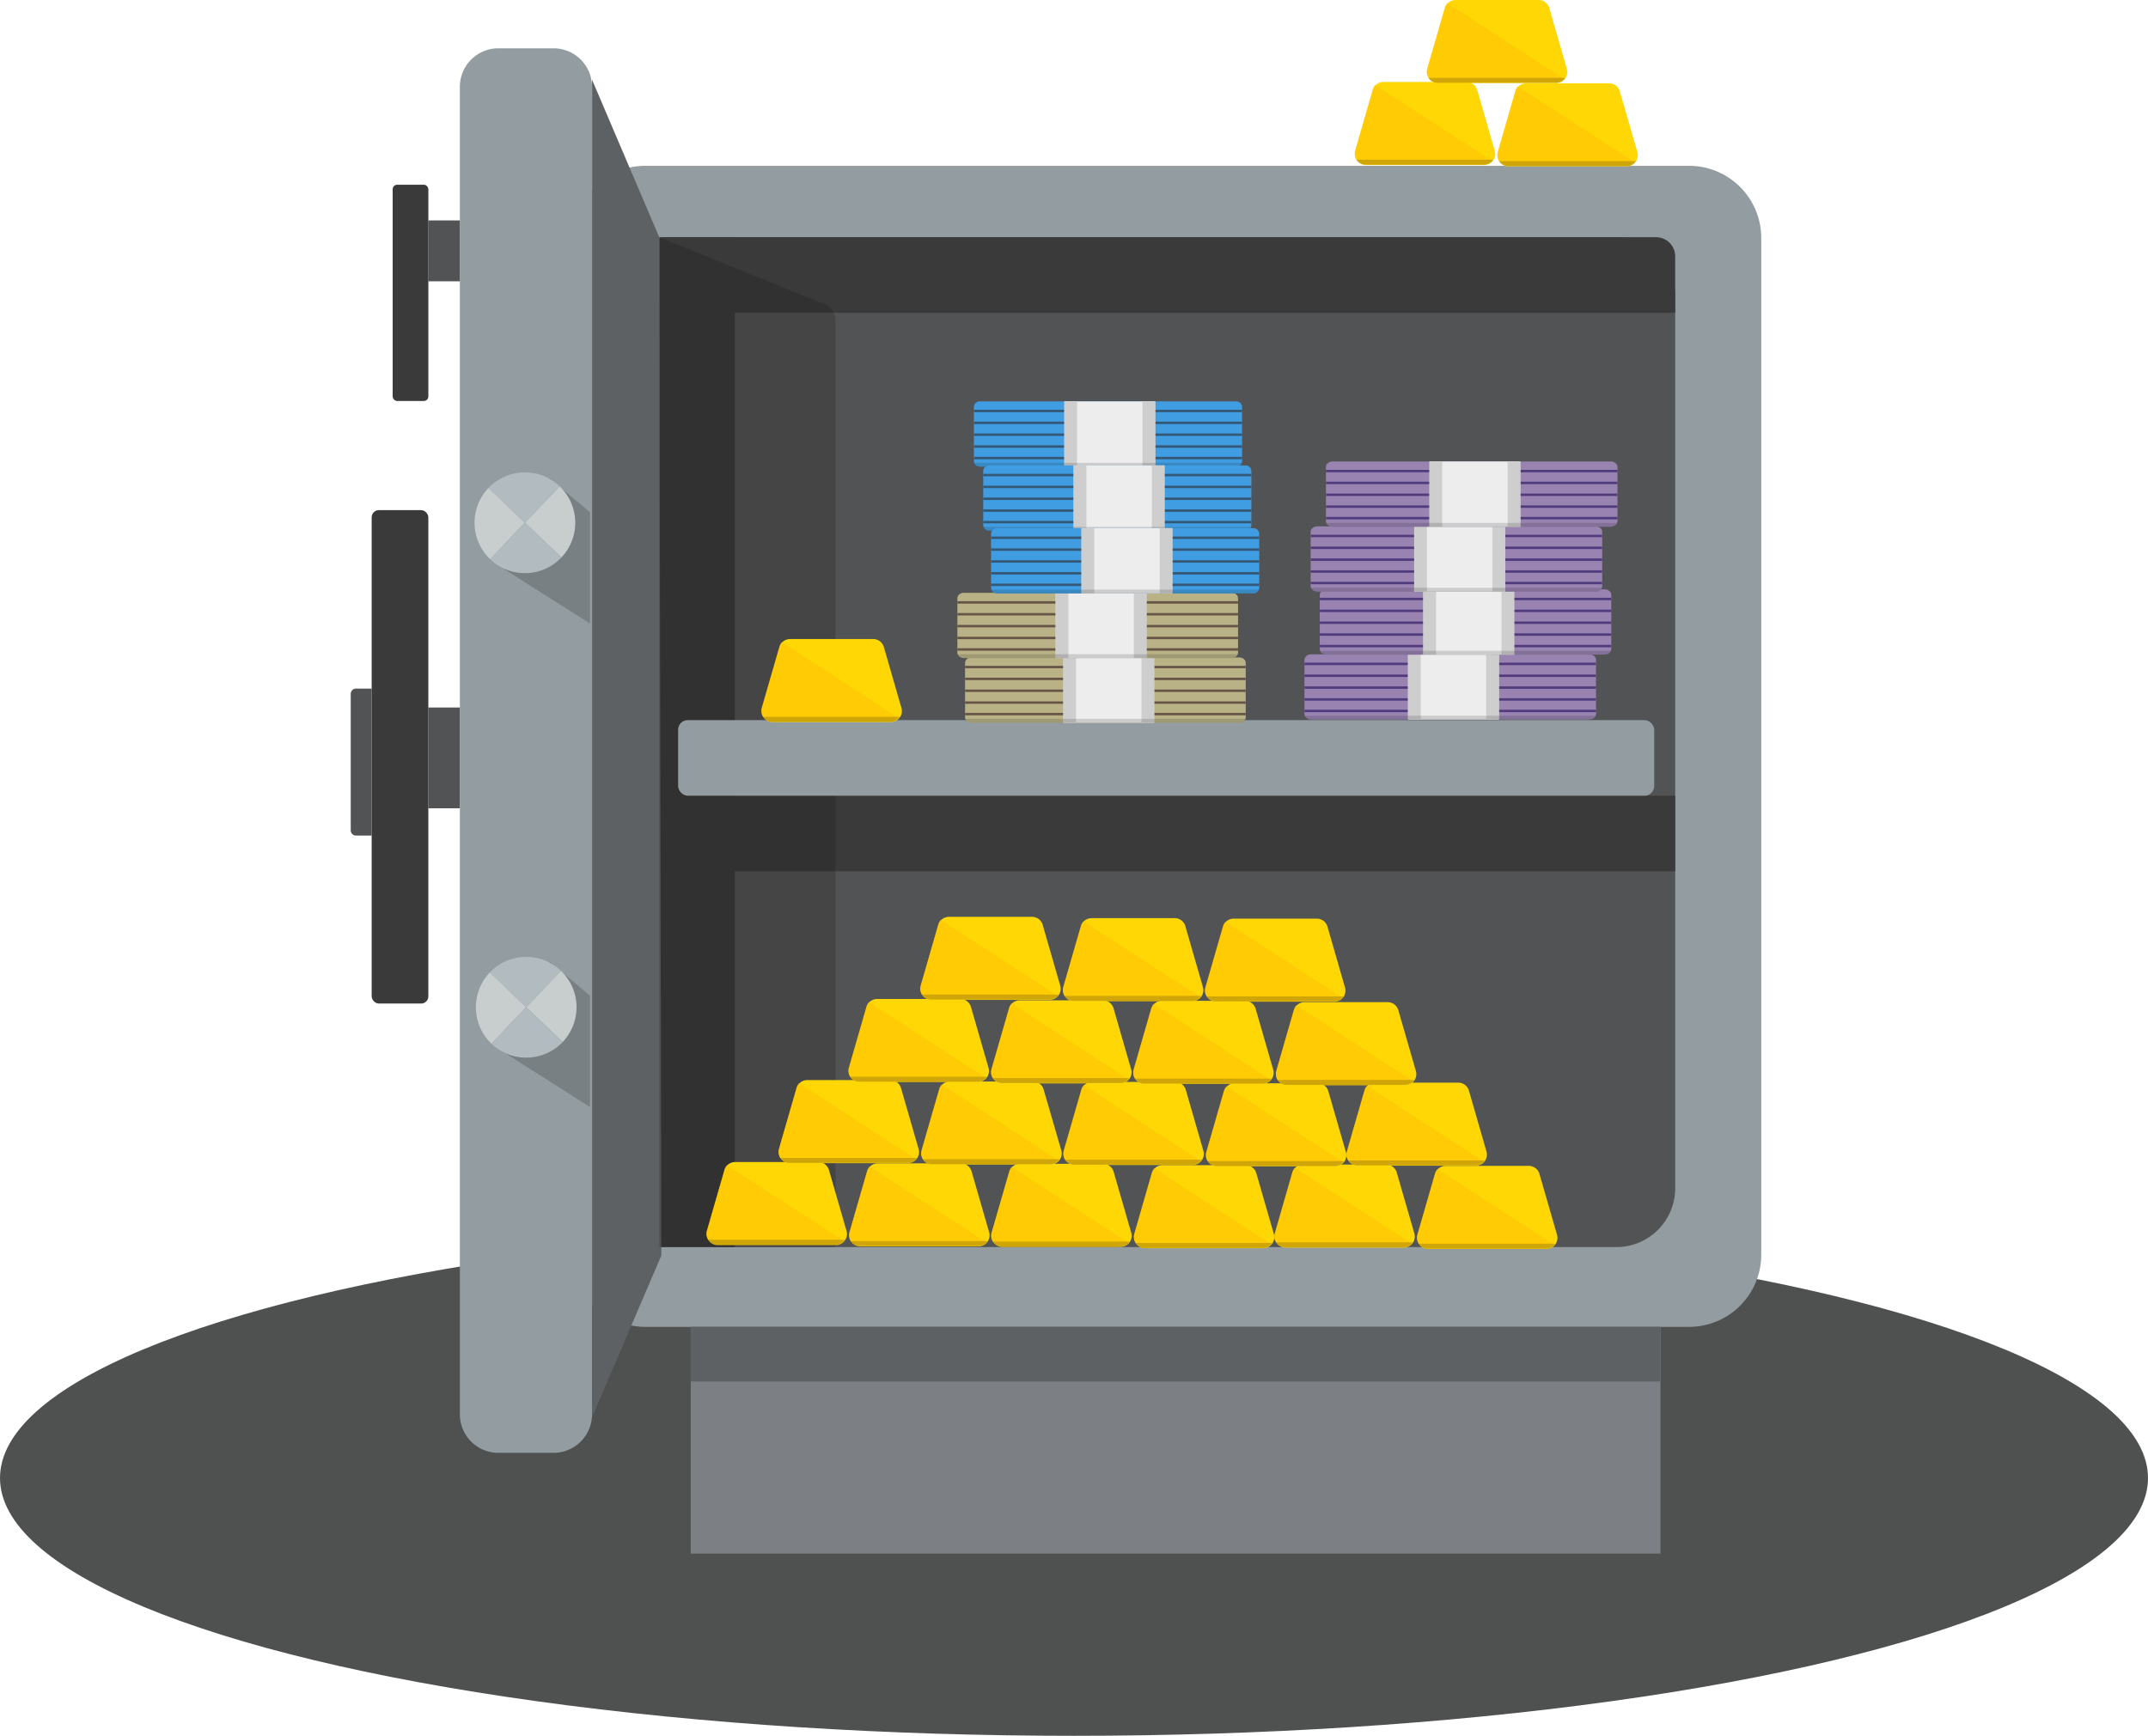 <svg id="Szene_5" data-name="Szene 5" xmlns="http://www.w3.org/2000/svg" viewBox="0 0 1617.2 1307.2"><defs><style>.cls-1{fill:#242626;opacity:0.8;}.cls-2{fill:#939ca0;}.cls-3{fill:#525354;}.cls-4{fill:#7c8084;}.cls-5{fill:#5e6163;}.cls-6{fill:#3a3a3a;}.cls-16,.cls-7{fill:#111;}.cls-7{opacity:0.2;}.cls-8{fill:#b2bbbf;}.cls-9{fill:#c8cdce;}.cls-10{fill:#ffd705;}.cls-11{fill:#ffc306;opacity:0.58;}.cls-12{fill:#9983b1;}.cls-13{fill:#503c7c;}.cls-14{fill:#ededed;}.cls-15{fill:#cecece;}.cls-16{opacity:0.15;}.cls-17{fill:#b9b286;}.cls-18{fill:#665546;}.cls-19{fill:#409de2;}.cls-20{fill:#345875;}</style></defs><title>Industrie_5</title><ellipse class="cls-1" cx="808.6" cy="1113.07" rx="808.6" ry="194.13"/><path class="cls-2" d="M680.85,1151.24h785.82a54.34,54.34,0,0,0,54.33-54.36V331.24a54.34,54.34,0,0,0-54.33-54.36H680.85a54.34,54.34,0,0,0-54.33,54.36v765.64A54.34,54.34,0,0,0,680.85,1151.24Z" transform="translate(-194.98 -152)"/><path class="cls-3" d="M737.21,1091.16h674.68a44.33,44.33,0,0,0,44.32-44.34V375a44.33,44.33,0,0,0-44.32-44.34H737.21A44.33,44.33,0,0,0,692.89,375v671.84A44.33,44.33,0,0,0,737.21,1091.16Z" transform="translate(-194.98 -152)"/><rect class="cls-4" x="520.04" y="999.24" width="730.12" height="170.76"/><rect class="cls-5" x="520.04" y="999.24" width="730.12" height="41.11"/><path class="cls-6" d="M499.49,178.64h747.32a14.41,14.41,0,0,1,14.41,14.41v42.51a0,0,0,0,1,0,0H499.49a0,0,0,0,1,0,0V178.64A0,0,0,0,1,499.49,178.64Z"/><rect class="cls-6" x="499.49" y="599.22" width="761.73" height="56.92"/><rect class="cls-6" x="339.5" y="682.45" width="760.52" height="56.89" transform="translate(-186.12 1278.66) rotate(-90)"/><polygon class="cls-5" points="497.91 945.48 445.76 1067.23 445.76 60.06 496.33 178.64 497.91 945.48"/><path class="cls-2" d="M611.71,1246.11h-41.5a29,29,0,0,1-29-29V217.38a29,29,0,0,1,29-29h41.5a29,29,0,0,1,29,29v999.68A29,29,0,0,1,611.71,1246.11Z" transform="translate(-194.98 -152)"/><path class="cls-7" d="M824.06,1091.16H691.31V330.64L816,381.12a13,13,0,0,1,8.09,12Z" transform="translate(-194.98 -152)"/><rect class="cls-2" x="510.55" y="542.3" width="734.87" height="56.92" rx="7.21"/><rect class="cls-3" x="322.49" y="532.81" width="23.71" height="75.89"/><rect class="cls-6" x="279.82" y="384.18" width="42.67" height="371.56" rx="5.4"/><path class="cls-3" d="M268,518.58h11.85a0,0,0,0,1,0,0V629.19a.06.06,0,0,1-.06.06H268a3.94,3.94,0,0,1-3.94-3.94V522.53a4,4,0,0,1,4-4Z"/><rect class="cls-3" x="322.49" y="165.99" width="23.71" height="45.85"/><rect class="cls-6" x="295.63" y="139.11" width="26.87" height="162.86" rx="3.4"/><polygon class="cls-7" points="444.18 469.56 379.38 428.46 379.38 376.28 414.15 360.47 444.18 385.77 444.18 469.56"/><polygon class="cls-7" points="444.18 833.61 379.38 792.5 379.38 740.32 414.15 724.51 444.18 749.81 444.18 833.61"/><path class="cls-8" d="M616.34,518.21a37.92,37.92,0,0,0-53.62,1.27l27.45,26.19Z" transform="translate(-194.98 -152)"/><path class="cls-9" d="M616.34,518.21a38,38,0,0,1,1.28,53.65l-27.45-26.19Z" transform="translate(-194.98 -152)"/><path class="cls-9" d="M564,573.13a38,38,0,0,1-1.28-53.65l27.45,26.19Z" transform="translate(-194.98 -152)"/><path class="cls-8" d="M564,573.13a37.9,37.9,0,0,0,53.62-1.27l-27.45-26.19Z" transform="translate(-194.98 -152)"/><path class="cls-8" d="M617.32,883.08a37.92,37.92,0,0,0-53.63,1.27l27.45,26.19Z" transform="translate(-194.98 -152)"/><path class="cls-9" d="M617.32,883.08a38,38,0,0,1,1.27,53.65l-27.45-26.19Z" transform="translate(-194.98 -152)"/><path class="cls-9" d="M565,938a38,38,0,0,1-1.28-53.65l27.45,26.19Z" transform="translate(-194.98 -152)"/><path class="cls-8" d="M565,938a37.92,37.92,0,0,0,53.62-1.27l-27.45-26.19Z" transform="translate(-194.98 -152)"/><path class="cls-10" d="M1359.25,1092.58h-89.07a8.34,8.34,0,0,1-8-10.66L1275.4,1036a8.35,8.35,0,0,1,8-6H1346a8.34,8.34,0,0,1,8,6l13.24,45.89A8.35,8.35,0,0,1,1359.25,1092.58Z" transform="translate(-194.98 -152)"/><path class="cls-11" d="M1365.31,1089.55l-88.07-57.23a8.27,8.27,0,0,0-1.84,3.29l-13.24,45.89a8.34,8.34,0,0,0,8,10.66h89.08A8.28,8.28,0,0,0,1365.31,1089.55Z" transform="translate(-194.98 -152)"/><path class="cls-7" d="M1263,1088.59a8.29,8.29,0,0,0,7,3.78H1359a8.29,8.29,0,0,0,7-3.78Z" transform="translate(-194.98 -152)"/><path class="cls-10" d="M1251.88,1091.56h-89.07a8.35,8.35,0,0,1-8-10.66L1168,1035a8.35,8.35,0,0,1,8-6h62.59a8.35,8.35,0,0,1,8,6l13.24,45.89A8.35,8.35,0,0,1,1251.88,1091.56Z" transform="translate(-194.98 -152)"/><path class="cls-11" d="M1257.94,1088.53l-88.07-57.23a8.42,8.42,0,0,0-1.85,3.29l-13.23,45.89a8.34,8.34,0,0,0,8,10.66h89.07A8.28,8.28,0,0,0,1257.94,1088.53Z" transform="translate(-194.98 -152)"/><path class="cls-7" d="M1155.62,1087.57a8.29,8.29,0,0,0,7,3.78h89.07a8.29,8.29,0,0,0,7-3.78Z" transform="translate(-194.98 -152)"/><path class="cls-10" d="M1146.05,1092H1057a8.34,8.34,0,0,1-8-10.66l13.23-45.89a8.35,8.35,0,0,1,8-6h62.59a8.35,8.35,0,0,1,8,6l13.24,45.89A8.35,8.35,0,0,1,1146.05,1092Z" transform="translate(-194.98 -152)"/><path class="cls-11" d="M1152.11,1089,1064,1031.78a8.27,8.27,0,0,0-1.84,3.29L1049,1081a8.34,8.34,0,0,0,8,10.66H1146A8.28,8.28,0,0,0,1152.11,1089Z" transform="translate(-194.98 -152)"/><path class="cls-7" d="M1049.79,1088.05a8.29,8.29,0,0,0,7,3.78h89.07a8.29,8.29,0,0,0,7-3.78Z" transform="translate(-194.98 -152)"/><path class="cls-10" d="M1038.68,1091H949.61a8.35,8.35,0,0,1-8-10.66l13.24-45.89a8.35,8.35,0,0,1,8-6h62.59a8.35,8.35,0,0,1,8,6l13.24,45.89A8.35,8.35,0,0,1,1038.68,1091Z" transform="translate(-194.98 -152)"/><path class="cls-11" d="M1044.74,1088l-88.07-57.23a8.42,8.42,0,0,0-1.85,3.29l-13.23,45.89a8.34,8.34,0,0,0,8,10.66h89.07A8.3,8.3,0,0,0,1044.74,1088Z" transform="translate(-194.98 -152)"/><path class="cls-7" d="M942.42,1087a8.29,8.29,0,0,0,7,3.78h89.07a8.29,8.29,0,0,0,7-3.78Z" transform="translate(-194.98 -152)"/><path class="cls-10" d="M931.69,1090.65H842.61a8.34,8.34,0,0,1-8-10.66l13.24-45.89a8.33,8.33,0,0,1,8-6h62.6a8.34,8.34,0,0,1,8,6L939.7,1080A8.34,8.34,0,0,1,931.69,1090.65Z" transform="translate(-194.98 -152)"/><path class="cls-11" d="M937.75,1087.62l-88.08-57.23a8.27,8.27,0,0,0-1.84,3.29l-13.24,45.89a8.34,8.34,0,0,0,8,10.66h89.07A8.32,8.32,0,0,0,937.75,1087.62Z" transform="translate(-194.98 -152)"/><path class="cls-7" d="M835.42,1086.66a8.29,8.29,0,0,0,7,3.78h89.08a8.3,8.3,0,0,0,7-3.78Z" transform="translate(-194.98 -152)"/><path class="cls-10" d="M824.31,1089.63H735.24a8.34,8.34,0,0,1-8-10.66l13.23-45.89a8.35,8.35,0,0,1,8-6h62.6a8.34,8.34,0,0,1,8,6L832.33,1079A8.34,8.34,0,0,1,824.31,1089.63Z" transform="translate(-194.98 -152)"/><path class="cls-11" d="M830.37,1086.6l-88.07-57.23a8.27,8.27,0,0,0-1.84,3.29l-13.24,45.89a8.34,8.34,0,0,0,8,10.66h89.08A8.28,8.28,0,0,0,830.37,1086.6Z" transform="translate(-194.98 -152)"/><path class="cls-7" d="M728.05,1085.64a8.29,8.29,0,0,0,7,3.78H824.1a8.27,8.27,0,0,0,7-3.78Z" transform="translate(-194.98 -152)"/><path class="cls-10" d="M1306.15,1029.87h-89.07a8.35,8.35,0,0,1-8-10.66l13.24-45.89a8.35,8.35,0,0,1,8-6h62.59a8.35,8.35,0,0,1,8,6l13.23,45.89A8.34,8.34,0,0,1,1306.15,1029.87Z" transform="translate(-194.98 -152)"/><path class="cls-11" d="M1312.21,1026.83l-88.07-57.22a8.42,8.42,0,0,0-1.85,3.29l-13.23,45.89a8.34,8.34,0,0,0,8,10.66h89.07A8.27,8.27,0,0,0,1312.21,1026.83Z" transform="translate(-194.98 -152)"/><path class="cls-7" d="M1209.89,1025.88a8.29,8.29,0,0,0,7,3.78h89.07a8.29,8.29,0,0,0,7-3.78Z" transform="translate(-194.98 -152)"/><path class="cls-10" d="M1200.32,1030.35h-89.07a8.35,8.35,0,0,1-8-10.66l13.24-45.89a8.35,8.35,0,0,1,8-6h62.59a8.35,8.35,0,0,1,8,6l13.24,45.89A8.35,8.35,0,0,1,1200.32,1030.35Z" transform="translate(-194.98 -152)"/><path class="cls-11" d="M1206.38,1027.31l-88.07-57.22a8.42,8.42,0,0,0-1.85,3.29l-13.23,45.89a8.34,8.34,0,0,0,8,10.66h89.07A8.25,8.25,0,0,0,1206.38,1027.31Z" transform="translate(-194.98 -152)"/><path class="cls-7" d="M1104.06,1026.36a8.29,8.29,0,0,0,7,3.78h89.07a8.29,8.29,0,0,0,7-3.78Z" transform="translate(-194.98 -152)"/><path class="cls-10" d="M1093,1029.33h-89.07a8.35,8.35,0,0,1-8-10.66l13.24-45.89a8.34,8.34,0,0,1,8-6h62.6a8.35,8.35,0,0,1,8,6l13.23,45.89A8.34,8.34,0,0,1,1093,1029.33Z" transform="translate(-194.98 -152)"/><path class="cls-11" d="M1099,1026.29l-88.08-57.22a8.4,8.4,0,0,0-1.84,3.29l-13.24,45.89a8.35,8.35,0,0,0,8,10.66h89.07A8.27,8.27,0,0,0,1099,1026.29Z" transform="translate(-194.98 -152)"/><path class="cls-7" d="M996.69,1025.34a8.29,8.29,0,0,0,7,3.78h89.07a8.29,8.29,0,0,0,7-3.78Z" transform="translate(-194.98 -152)"/><path class="cls-10" d="M986,1029H896.88a8.34,8.34,0,0,1-8-10.66l13.23-45.89a8.35,8.35,0,0,1,8-6h62.6a8.34,8.34,0,0,1,8,6L994,1018.3A8.34,8.34,0,0,1,986,1029Z" transform="translate(-194.98 -152)"/><path class="cls-11" d="M992,1025.92,903.94,968.7A8.27,8.27,0,0,0,902.1,972l-13.24,45.89a8.34,8.34,0,0,0,8,10.66H986A8.25,8.25,0,0,0,992,1025.92Z" transform="translate(-194.98 -152)"/><path class="cls-7" d="M889.69,1025a8.29,8.29,0,0,0,7,3.78h89.07a8.27,8.27,0,0,0,7-3.78Z" transform="translate(-194.98 -152)"/><path class="cls-10" d="M878.58,1027.94H789.51a8.34,8.34,0,0,1-8-10.66l13.23-45.89a8.35,8.35,0,0,1,8-6h62.6a8.34,8.34,0,0,1,8,6l13.24,45.89A8.35,8.35,0,0,1,878.58,1027.94Z" transform="translate(-194.98 -152)"/><path class="cls-11" d="M884.64,1024.9l-88.07-57.22a8.27,8.27,0,0,0-1.84,3.29l-13.24,45.89a8.34,8.34,0,0,0,8,10.66h89.08A8.25,8.25,0,0,0,884.64,1024.9Z" transform="translate(-194.98 -152)"/><path class="cls-7" d="M782.32,1024a8.29,8.29,0,0,0,7,3.78h89.07a8.29,8.29,0,0,0,7-3.78Z" transform="translate(-194.98 -152)"/><path class="cls-10" d="M1253,969.26h-89.07a8.34,8.34,0,0,1-8-10.66l13.23-45.89a8.35,8.35,0,0,1,8-6h62.6a8.34,8.34,0,0,1,8,6L1261,958.6A8.35,8.35,0,0,1,1253,969.26Z" transform="translate(-194.98 -152)"/><path class="cls-11" d="M1259,966.22,1170.94,909a8.21,8.21,0,0,0-1.84,3.29l-13.24,45.89a8.34,8.34,0,0,0,8,10.66H1253A8.25,8.25,0,0,0,1259,966.22Z" transform="translate(-194.98 -152)"/><path class="cls-7" d="M1156.69,965.27a8.29,8.29,0,0,0,7,3.78h89.07a8.29,8.29,0,0,0,7-3.78Z" transform="translate(-194.98 -152)"/><path class="cls-10" d="M1145.58,968.24h-89.07a8.35,8.35,0,0,1-8-10.66l13.24-45.89a8.35,8.35,0,0,1,8-6h62.59a8.35,8.35,0,0,1,8,6l13.24,45.89A8.35,8.35,0,0,1,1145.58,968.24Z" transform="translate(-194.98 -152)"/><path class="cls-11" d="M1151.64,965.2,1063.57,908a8.35,8.35,0,0,0-1.85,3.29l-13.23,45.89a8.34,8.34,0,0,0,8,10.66h89.07A8.25,8.25,0,0,0,1151.64,965.2Z" transform="translate(-194.98 -152)"/><path class="cls-7" d="M1049.32,964.25a8.29,8.29,0,0,0,7,3.78h89.07a8.29,8.29,0,0,0,7-3.78Z" transform="translate(-194.98 -152)"/><path class="cls-10" d="M1038.59,967.87H949.51a8.34,8.34,0,0,1-8-10.66l13.24-45.89a8.33,8.33,0,0,1,8-6h62.6a8.34,8.34,0,0,1,8,6l13.24,45.89A8.34,8.34,0,0,1,1038.59,967.87Z" transform="translate(-194.98 -152)"/><path class="cls-11" d="M1044.65,964.83l-88.08-57.22a8.21,8.21,0,0,0-1.84,3.29l-13.24,45.89a8.34,8.34,0,0,0,8,10.66h89.07A8.29,8.29,0,0,0,1044.65,964.83Z" transform="translate(-194.98 -152)"/><path class="cls-7" d="M942.32,963.88a8.29,8.29,0,0,0,7,3.78h89.08a8.29,8.29,0,0,0,7-3.78Z" transform="translate(-194.98 -152)"/><path class="cls-10" d="M931.21,966.85H842.14a8.34,8.34,0,0,1-8-10.66l13.23-45.89a8.36,8.36,0,0,1,8-6H918a8.34,8.34,0,0,1,8,6l13.24,45.89A8.34,8.34,0,0,1,931.21,966.85Z" transform="translate(-194.98 -152)"/><path class="cls-11" d="M937.27,963.81,849.2,906.59a8.21,8.21,0,0,0-1.84,3.29l-13.24,45.89a8.34,8.34,0,0,0,8,10.66h89.08A8.25,8.25,0,0,0,937.27,963.81Z" transform="translate(-194.98 -152)"/><path class="cls-7" d="M835,962.86a8.29,8.29,0,0,0,7,3.78H931a8.31,8.31,0,0,0,7-3.78Z" transform="translate(-194.98 -152)"/><path class="cls-10" d="M1199.64,906.35h-89.07a8.34,8.34,0,0,1-8-10.66l13.23-45.89a8.35,8.35,0,0,1,8-6h62.6a8.34,8.34,0,0,1,8,6l13.24,45.89A8.35,8.35,0,0,1,1199.64,906.35Z" transform="translate(-194.98 -152)"/><path class="cls-11" d="M1205.7,903.32l-88.07-57.23a8.27,8.27,0,0,0-1.84,3.29l-13.24,45.89a8.34,8.34,0,0,0,8,10.66h89.08A8.28,8.28,0,0,0,1205.7,903.32Z" transform="translate(-194.98 -152)"/><path class="cls-7" d="M1103.38,902.36a8.29,8.29,0,0,0,7,3.78h89.07a8.29,8.29,0,0,0,7-3.78Z" transform="translate(-194.98 -152)"/><path class="cls-10" d="M1092.65,906h-89.07a8.34,8.34,0,0,1-8-10.65l13.24-45.9a8.34,8.34,0,0,1,8-6h62.6a8.35,8.35,0,0,1,8,6l13.23,45.9A8.34,8.34,0,0,1,1092.65,906Z" transform="translate(-194.98 -152)"/><path class="cls-11" d="M1098.71,903l-88.08-57.23a8.4,8.4,0,0,0-1.84,3.29l-13.24,45.9a8.34,8.34,0,0,0,8,10.65h89.07A8.3,8.3,0,0,0,1098.71,903Z" transform="translate(-194.98 -152)"/><path class="cls-7" d="M996.39,902a8.27,8.27,0,0,0,7,3.78h89.07a8.29,8.29,0,0,0,7-3.78Z" transform="translate(-194.98 -152)"/><path class="cls-10" d="M985.28,905H896.2a8.34,8.34,0,0,1-8-10.65l13.24-45.9a8.34,8.34,0,0,1,8-6H972a8.33,8.33,0,0,1,8,6l13.24,45.9A8.34,8.34,0,0,1,985.28,905Z" transform="translate(-194.98 -152)"/><path class="cls-11" d="M991.34,901.93,903.26,844.7a8.27,8.27,0,0,0-1.84,3.29l-13.24,45.9a8.34,8.34,0,0,0,8,10.65h89.07A8.3,8.3,0,0,0,991.34,901.93Z" transform="translate(-194.98 -152)"/><path class="cls-7" d="M889,901a8.3,8.3,0,0,0,7,3.78h89.08a8.29,8.29,0,0,0,7-3.78Z" transform="translate(-194.98 -152)"/><path class="cls-10" d="M1419.76,277.29h-89.07a8.35,8.35,0,0,1-8-10.66l13.24-45.89a8.34,8.34,0,0,1,8-6h62.6a8.35,8.35,0,0,1,8,6l13.23,45.89A8.34,8.34,0,0,1,1419.76,277.29Z" transform="translate(-194.98 -152)"/><path class="cls-11" d="M1425.82,274.26,1337.75,217a8.29,8.29,0,0,0-1.85,3.29l-13.23,45.89a8.34,8.34,0,0,0,8,10.66h89.07A8.3,8.3,0,0,0,1425.82,274.26Z" transform="translate(-194.98 -152)"/><path class="cls-7" d="M1323.5,273.3a8.29,8.29,0,0,0,7,3.78h89.07a8.29,8.29,0,0,0,7-3.78Z" transform="translate(-194.98 -152)"/><path class="cls-10" d="M1312.39,276.27h-89.07a8.34,8.34,0,0,1-8-10.66l13.24-45.89a8.34,8.34,0,0,1,8-6h62.6a8.35,8.35,0,0,1,8,6l13.23,45.89A8.34,8.34,0,0,1,1312.39,276.27Z" transform="translate(-194.98 -152)"/><path class="cls-11" d="M1318.45,273.24,1230.37,216a8.4,8.4,0,0,0-1.84,3.29l-13.24,45.89a8.35,8.35,0,0,0,8,10.66h89.07A8.3,8.3,0,0,0,1318.45,273.24Z" transform="translate(-194.98 -152)"/><path class="cls-7" d="M1216.13,272.28a8.29,8.29,0,0,0,7,3.78h89.07a8.29,8.29,0,0,0,7-3.78Z" transform="translate(-194.98 -152)"/><path class="cls-10" d="M1366.66,214.58h-89.08a8.34,8.34,0,0,1-8-10.66L1282.81,158a8.34,8.34,0,0,1,8-6h62.6a8.33,8.33,0,0,1,8,6l13.24,45.89A8.34,8.34,0,0,1,1366.66,214.58Z" transform="translate(-194.98 -152)"/><path class="cls-11" d="M1372.72,211.54l-88.08-57.22a8.27,8.27,0,0,0-1.84,3.29l-13.24,45.89a8.35,8.35,0,0,0,8,10.66h89.07A8.27,8.27,0,0,0,1372.72,211.54Z" transform="translate(-194.98 -152)"/><path class="cls-7" d="M1270.39,210.59a8.3,8.3,0,0,0,7,3.78h89.08a8.29,8.29,0,0,0,7-3.78Z" transform="translate(-194.98 -152)"/><path class="cls-12" d="M1391.59,693.91H1182.11c-2.74,0-5-1.83-5-4.09v-41c0-2.25,2.23-4.08,5-4.08h209.48c2.75,0,5,1.83,5,4.08v41C1396.56,692.08,1394.34,693.91,1391.59,693.91Z" transform="translate(-194.98 -152)"/><rect class="cls-13" x="982.16" y="534.49" width="219.41" height="1.82"/><rect class="cls-13" x="982.16" y="525.83" width="219.41" height="1.82"/><rect class="cls-13" x="982.16" y="516.9" width="219.41" height="1.82"/><rect class="cls-13" x="982.16" y="507.97" width="219.41" height="1.82"/><rect class="cls-13" x="982.16" y="499.05" width="219.41" height="1.82"/><rect class="cls-14" x="1060.12" y="492.72" width="68.28" height="49.19"/><rect class="cls-15" x="1060.02" y="492.72" width="9.65" height="49.19"/><rect class="cls-15" x="1118.94" y="492.72" width="9.65" height="49.19"/><path class="cls-16" d="M1177.14,691a4.92,4.92,0,0,0,4.76,2.95h209.9a4.91,4.91,0,0,0,4.76-2.95Z" transform="translate(-194.98 -152)"/><path class="cls-12" d="M1403.09,645H1193.61c-2.74,0-5-1.83-5-4.09v-41c0-2.26,2.23-4.09,5-4.09h209.48c2.75,0,5,1.83,5,4.09v41C1408.06,643.21,1405.84,645,1403.09,645Z" transform="translate(-194.98 -152)"/><rect class="cls-13" x="993.66" y="485.63" width="219.41" height="1.82"/><rect class="cls-13" x="993.66" y="476.96" width="219.41" height="1.82"/><rect class="cls-13" x="993.66" y="468.04" width="219.41" height="1.82"/><rect class="cls-13" x="993.66" y="459.11" width="219.41" height="1.82"/><rect class="cls-13" x="993.66" y="450.18" width="219.41" height="1.82"/><rect class="cls-14" x="1071.62" y="443.85" width="68.28" height="49.19"/><rect class="cls-15" x="1071.52" y="443.85" width="9.65" height="49.19"/><rect class="cls-15" x="1130.44" y="443.85" width="9.65" height="49.19"/><path class="cls-16" d="M1188.64,642.12a4.92,4.92,0,0,0,4.76,3h209.9a4.91,4.91,0,0,0,4.76-3Z" transform="translate(-194.98 -152)"/><path class="cls-17" d="M1128.08,696.28H926.34c-2.64,0-4.78-1.83-4.78-4.09v-41c0-2.25,2.14-4.08,4.78-4.08h201.74c2.64,0,4.78,1.83,4.78,4.08v41C1132.86,694.45,1130.72,696.28,1128.08,696.28Z" transform="translate(-194.98 -152)"/><rect class="cls-18" x="726.58" y="536.86" width="211.3" height="1.82"/><rect class="cls-18" x="726.58" y="528.2" width="211.3" height="1.82"/><rect class="cls-18" x="726.58" y="519.27" width="211.3" height="1.82"/><rect class="cls-18" x="726.58" y="510.34" width="211.3" height="1.82"/><rect class="cls-18" x="726.58" y="501.42" width="211.3" height="1.82"/><rect class="cls-14" x="800.6" y="495.09" width="68.28" height="49.19"/><rect class="cls-15" x="800.5" y="495.09" width="9.65" height="49.19"/><rect class="cls-15" x="859.42" y="495.09" width="9.65" height="49.19"/><path class="cls-16" d="M921.56,693.35a4.73,4.73,0,0,0,4.58,2.95h202.14a4.73,4.73,0,0,0,4.58-2.95Z" transform="translate(-194.98 -152)"/><path class="cls-19" d="M1125.55,503.45H932.8a4.35,4.35,0,0,1-4.57-4.09v-41a4.35,4.35,0,0,1,4.57-4.09h192.75a4.35,4.35,0,0,1,4.57,4.09v41A4.35,4.35,0,0,1,1125.55,503.45Z" transform="translate(-194.98 -152)"/><rect class="cls-20" x="733.25" y="344.04" width="201.89" height="1.82"/><rect class="cls-20" x="733.25" y="335.37" width="201.89" height="1.82"/><rect class="cls-20" x="733.25" y="326.44" width="201.89" height="1.82"/><rect class="cls-20" x="733.25" y="317.52" width="201.89" height="1.82"/><rect class="cls-20" x="733.25" y="308.59" width="201.89" height="1.82"/><rect class="cls-14" x="801.37" y="302.26" width="68.28" height="49.19"/><rect class="cls-15" x="801.27" y="302.26" width="9.65" height="49.19"/><rect class="cls-15" x="860.19" y="302.26" width="9.65" height="49.19"/><path class="cls-16" d="M928.23,500.53a4.51,4.51,0,0,0,4.37,3h193.15a4.51,4.51,0,0,0,4.37-3Z" transform="translate(-194.98 -152)"/><path class="cls-17" d="M1122.31,647.6H920.57c-2.64,0-4.78-1.83-4.78-4.08v-41c0-2.26,2.14-4.09,4.78-4.09h201.74c2.64,0,4.78,1.83,4.78,4.09v41C1127.09,645.77,1125,647.6,1122.31,647.6Z" transform="translate(-194.98 -152)"/><rect class="cls-18" x="720.81" y="488.19" width="211.3" height="1.82"/><rect class="cls-18" x="720.81" y="479.52" width="211.3" height="1.82"/><rect class="cls-18" x="720.81" y="470.6" width="211.3" height="1.82"/><rect class="cls-18" x="720.81" y="461.67" width="211.3" height="1.82"/><rect class="cls-18" x="720.81" y="452.75" width="211.3" height="1.82"/><rect class="cls-14" x="794.83" y="446.41" width="68.28" height="49.19"/><rect class="cls-15" x="794.73" y="446.41" width="9.65" height="49.19"/><rect class="cls-15" x="853.65" y="446.41" width="9.65" height="49.19"/><path class="cls-16" d="M915.79,644.68a4.73,4.73,0,0,0,4.58,3h202.14a4.73,4.73,0,0,0,4.58-3Z" transform="translate(-194.98 -152)"/><path class="cls-19" d="M1132.57,551.7H939.81a4.35,4.35,0,0,1-4.57-4.09v-41a4.34,4.34,0,0,1,4.57-4.08h192.76a4.33,4.33,0,0,1,4.56,4.08v41A4.34,4.34,0,0,1,1132.57,551.7Z" transform="translate(-194.98 -152)"/><rect class="cls-20" x="740.26" y="392.28" width="201.89" height="1.82"/><rect class="cls-20" x="740.26" y="383.61" width="201.89" height="1.82"/><rect class="cls-20" x="740.26" y="374.69" width="201.89" height="1.82"/><rect class="cls-20" x="740.26" y="365.76" width="201.89" height="1.82"/><rect class="cls-20" x="740.26" y="356.84" width="201.89" height="1.82"/><rect class="cls-14" x="808.38" y="350.51" width="68.28" height="49.19"/><rect class="cls-15" x="808.28" y="350.51" width="9.65" height="49.19"/><rect class="cls-15" x="867.2" y="350.51" width="9.65" height="49.19"/><path class="cls-16" d="M935.24,548.77a4.51,4.51,0,0,0,4.38,3h193.14a4.51,4.51,0,0,0,4.37-3Z" transform="translate(-194.98 -152)"/><path class="cls-19" d="M1138.47,598.92H945.71a4.35,4.35,0,0,1-4.57-4.09v-41a4.35,4.35,0,0,1,4.57-4.08h192.76a4.34,4.34,0,0,1,4.56,4.08v41A4.34,4.34,0,0,1,1138.47,598.92Z" transform="translate(-194.98 -152)"/><rect class="cls-20" x="746.16" y="439.5" width="201.89" height="1.82"/><rect class="cls-20" x="746.16" y="430.84" width="201.89" height="1.82"/><rect class="cls-20" x="746.16" y="421.91" width="201.89" height="1.82"/><rect class="cls-20" x="746.16" y="412.99" width="201.89" height="1.82"/><rect class="cls-20" x="746.16" y="404.06" width="201.89" height="1.82"/><rect class="cls-14" x="814.28" y="397.73" width="68.28" height="49.19"/><rect class="cls-15" x="814.18" y="397.73" width="9.65" height="49.19"/><rect class="cls-15" x="873.1" y="397.73" width="9.65" height="49.19"/><path class="cls-16" d="M941.14,596a4.51,4.51,0,0,0,4.38,3h193.14a4.5,4.5,0,0,0,4.37-3Z" transform="translate(-194.98 -152)"/><path class="cls-10" d="M865.66,695.8H776.58a8.34,8.34,0,0,1-8-10.66l13.24-45.89a8.33,8.33,0,0,1,8-6h62.6a8.34,8.34,0,0,1,8,6l13.24,45.89A8.34,8.34,0,0,1,865.66,695.8Z" transform="translate(-194.98 -152)"/><path class="cls-11" d="M871.72,692.76l-88.08-57.22a8.21,8.21,0,0,0-1.84,3.29l-13.24,45.89a8.35,8.35,0,0,0,8,10.66h89.07A8.29,8.29,0,0,0,871.72,692.76Z" transform="translate(-194.98 -152)"/><path class="cls-7" d="M769.39,691.81a8.31,8.31,0,0,0,7,3.78h89.08a8.32,8.32,0,0,0,7-3.78Z" transform="translate(-194.98 -152)"/><path class="cls-12" d="M1396.25,597.57H1186.76c-2.74,0-5-1.83-5-4.09v-41c0-2.26,2.22-4.09,5-4.09h209.49c2.74,0,5,1.83,5,4.09v41C1401.21,595.74,1399,597.57,1396.25,597.57Z" transform="translate(-194.98 -152)"/><rect class="cls-13" x="986.81" y="438.15" width="219.41" height="1.82"/><rect class="cls-13" x="986.81" y="429.49" width="219.41" height="1.82"/><rect class="cls-13" x="986.81" y="420.56" width="219.41" height="1.82"/><rect class="cls-13" x="986.81" y="411.64" width="219.41" height="1.82"/><rect class="cls-13" x="986.81" y="402.71" width="219.41" height="1.82"/><rect class="cls-14" x="1064.77" y="396.38" width="68.28" height="49.19"/><rect class="cls-15" x="1064.67" y="396.38" width="9.65" height="49.19"/><rect class="cls-15" x="1123.59" y="396.38" width="9.65" height="49.19"/><path class="cls-16" d="M1181.8,594.65a4.91,4.91,0,0,0,4.75,3h209.91a4.91,4.91,0,0,0,4.75-3Z" transform="translate(-194.98 -152)"/><path class="cls-12" d="M1407.75,548.7H1198.26c-2.74,0-5-1.83-5-4.08v-41c0-2.26,2.22-4.09,5-4.09h209.49c2.74,0,5,1.83,5,4.09v41C1412.71,546.87,1410.49,548.7,1407.75,548.7Z" transform="translate(-194.98 -152)"/><rect class="cls-13" x="998.31" y="389.29" width="219.41" height="1.82"/><rect class="cls-13" x="998.31" y="380.62" width="219.41" height="1.82"/><rect class="cls-13" x="998.31" y="371.7" width="219.41" height="1.82"/><rect class="cls-13" x="998.31" y="362.77" width="219.41" height="1.82"/><rect class="cls-13" x="998.31" y="353.85" width="219.41" height="1.82"/><rect class="cls-14" x="1076.27" y="347.51" width="68.28" height="49.19"/><rect class="cls-15" x="1076.17" y="347.51" width="9.65" height="49.19"/><rect class="cls-15" x="1135.09" y="347.51" width="9.65" height="49.19"/><path class="cls-16" d="M1193.3,545.78a4.91,4.91,0,0,0,4.75,3H1408a4.91,4.91,0,0,0,4.75-3Z" transform="translate(-194.98 -152)"/></svg>